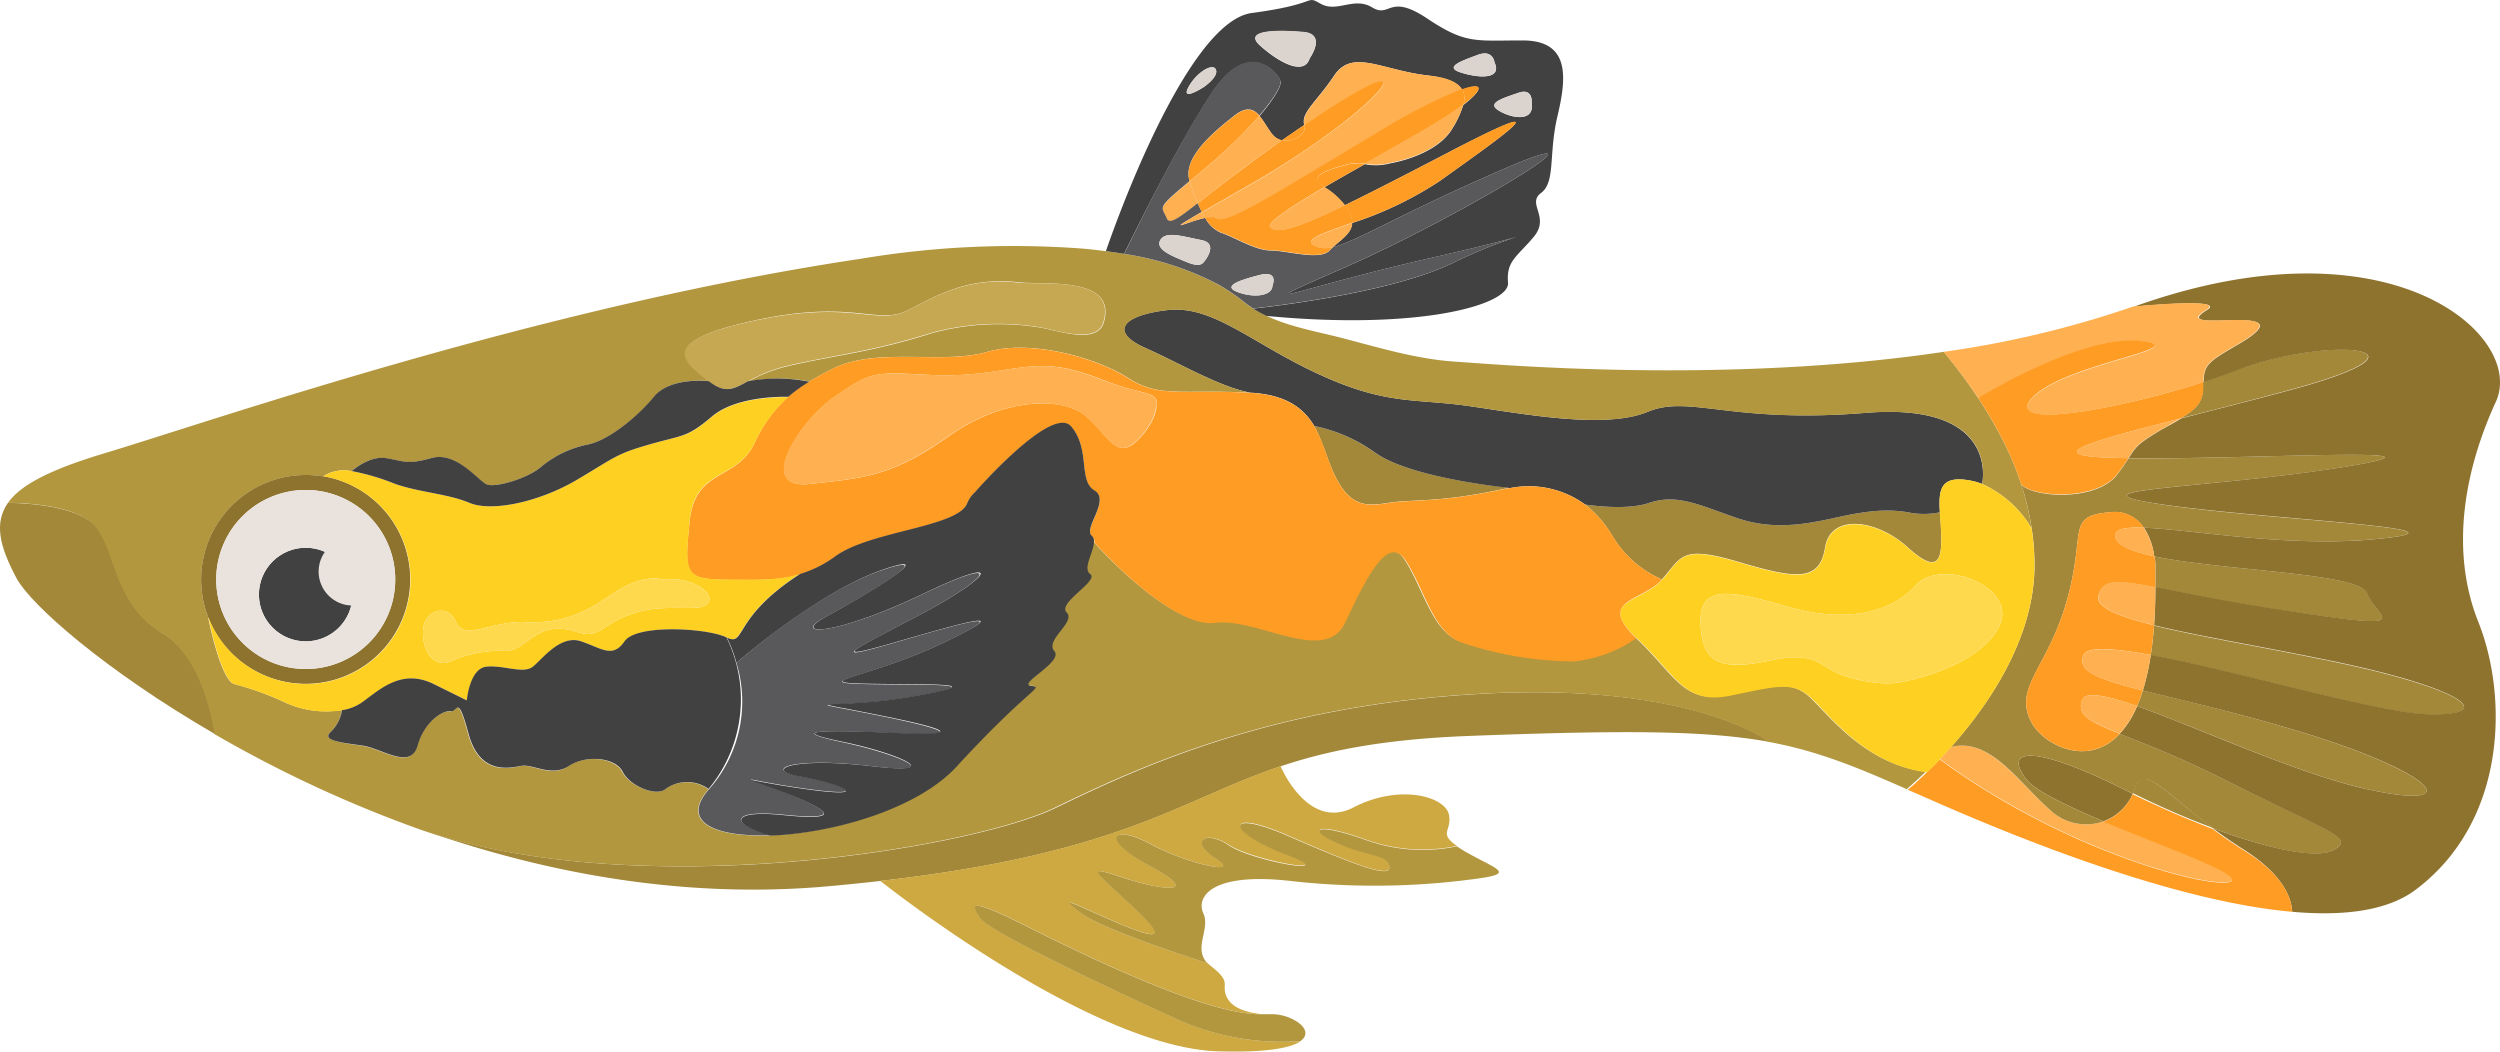 <svg xmlns="http://www.w3.org/2000/svg" viewBox="0 0 286.85 120.66"><title>endlers-livebearer</title><g id="Layer_2" data-name="Layer 2"><g id="Ñëîé_2" data-name="Ñëîé 2"><path d="M24.75,84.28C12,76.9,3.48,69.35,1.88,66.32-.07,62.64-.69,60,.91,57.7c0,0,7.81-.06,10.18,2.78s2.05,8.84,7.57,12.16C22.46,74.92,24.1,80.25,24.75,84.28Z" style="fill:#a3883a"/><path d="M222.7,60.6c0-.64-.09-1.25-.12-1.82a9,9,0,0,1-3.66,0c-2.3-.38-4.43-.24-8.22.6s-7.37,1.47-11.58,0-6.74-2.74-9.89-1.68c-2.28.77-5.64.43-7.35.19A12.83,12.83,0,0,1,185,61.48a12.33,12.33,0,0,0,5.68,5c2.31-2.57,2.11-4,8.84-2s9.26,2.22,9.89-1.68,5.9-3.26,9.49,0S222.91,64.22,222.7,60.6Zm-52.47,19c-24.16,1.26-39.63,8.52-49.1,13.1s-47.55,11.08-72.64,2.54c13.89,4.89,29.85,7.94,46.43,6.46,2.15-.19,4.18-.4,6.11-.62,27.8-3.18,34.32-9.27,45.93-13.16,5.31-1.78,11.68-3.1,21.64-3.48,18-.68,27.21-.63,34.44.69C203,85.12,194.39,78.32,170.23,79.59ZM157.86,52a18.13,18.13,0,0,0-7.07-3.12c1,1.77,1.49,3.84,2.33,5.59,1.79,3.74,3.69,3.63,6.22,3.22s5.68,0,12.64-1.48c.44-.1.87-.17,1.29-.23C168.71,55.49,161.14,54.26,157.86,52Z" style="fill:#a3883a"/><path d="M250.22,48c-.72.43-1.58.89-2.58,1.48-2.47,1.47-2.61,1.8-3.43,3.08h-.57C233.41,52.42,239.13,50.84,250.22,48Z" style="fill:#ffb050"/><path d="M263,44.66c-4.61,1.26-9,2.37-12.81,3.34,1.7-1,2.58-1.8,2.58-3.57,0-.22,0-.42,0-.6,1.38-.45,2.71-.92,3.94-1.39C266.85,38.54,281.15,39.73,263,44.66Z" style="fill:#a3883a"/><path d="M256.12,100.9c0,1.58-17.67-2.17-33.54-13.81.41-.43.84-.89,1.27-1.38,4.46-1.12,7.66,4,11.27,7.14a6,6,0,0,0,6.22,1.39h0C248.1,97.08,256.12,99.92,256.12,100.9Z" style="fill:#ffb050"/><path d="M244.71,91.08a5.84,5.84,0,0,1-3.36,3.16h0c-4.16-1.76-7.85-3.51-8.86-4.83-2.64-3.43.59-4.14,11.16,1.14Z" style="fill:#8e732f"/><path d="M253.92,95c-2.91-1.07-6-2.42-9.21-4a4.81,4.81,0,0,0,.2-.53C245.84,87.56,248.24,90.81,253.92,95Z" style="fill:#a3883a"/><path d="M272.06,61.9c-9.83.87-20.76-1.15-26.09-1.35h0a4,4,0,0,0-3.91-1.77c-5.05.44-2.68,2.18-4.89,10.07s-6.24,10-4.07,14.05c1.3,2.46,6.4,5.29,10.12,1.3,2.7,1.08,6.65,2.57,11.92,5.21,12.19,6.12,15.34,6.75,12.5,8.17-1.89,1-7.23-.14-13.72-2.54h0c-5.68-4.23-8.08-7.48-9-4.49a4.81,4.81,0,0,1-.2.53l-1.07-.53c-10.57-5.28-13.8-4.57-11.16-1.14,1,1.32,4.7,3.07,8.86,4.83a6,6,0,0,1-6.22-1.39c-3.61-3.19-6.81-8.26-11.27-7.14,4.21-4.72,9.58-12.4,9.58-20.86a26.8,26.8,0,0,0-.33-4.25,30.53,30.53,0,0,0-1.19-5c1.53,1.56,8.68,1.91,11-1.14.62-.81,1-1.41,1.31-1.87,13.9.14,40.12-1.52,24.69,1-15.63,2.52-33.15,2.49-20.68,4.32S286.43,60.64,272.06,61.9Z" style="fill:#a3883a"/><path d="M261.64,70c-6.69-1-11.23-2-14.33-2.6,0-.82,0-1.67,0-2.56a6.74,6.74,0,0,0-.09-1c7.89,1.66,23.56,1.9,24.41,4.22C272.69,71.06,278.06,72.48,261.64,70Z" style="fill:#a3883a"/><path d="M278.69,82c-5.62-.1-22.05-5-31.91-6.8.16-1.05.29-2.18.38-3.41,4.92,1.21,12.24,2.41,20.32,4.08C282.64,79,286.74,82.11,278.69,82Z" style="fill:#a3883a"/><path d="M271.59,90.55c-7.91-1.73-19.33-7.07-26.38-9.52.23-.55.45-1.14.66-1.8,4.08,1,9.89,2.3,17.16,4.46C279.48,88.58,283.43,93.16,271.59,90.55Z" style="fill:#a3883a"/><path d="M286.37,46.11c-3.48,7.58-5.36,16.85-2,25.27s3.36,22.73-7.16,30.68c-3.24,2.46-8.3,3.08-14.2,2.56-.11-1.82-1.26-4.42-5.64-7.19-1.27-.81-2.42-1.61-3.46-2.39,6.49,2.4,11.83,3.49,13.72,2.54,2.84-1.42-.31-2-12.5-8.17-5.27-2.64-9.22-4.13-11.92-5.21a10.94,10.94,0,0,0,2-3.17c7,2.45,18.47,7.79,26.38,9.52,11.84,2.61,7.89-2-8.56-6.86-7.27-2.16-13.08-3.43-17.16-4.46a29.07,29.07,0,0,0,.91-4.08c9.86,1.8,26.29,6.7,31.91,6.8,8.05.16,3.95-3-11.21-6.13-8.08-1.67-15.4-2.87-20.32-4.08.1-1.34.15-2.8.15-4.39,3.1.6,7.64,1.58,14.33,2.6,16.42,2.53,11.05,1.11,9.95-1.89-.85-2.32-16.52-2.56-24.41-4.22A7.88,7.88,0,0,0,246,60.55c5.33.2,16.26,2.22,26.09,1.35,14.37-1.26-11.37-2.21-23.84-4s5.05-1.8,20.68-4.32c15.43-2.5-10.79-.84-24.69-1,.82-1.28,1-1.61,3.43-3.08,1-.59,1.86-1,2.58-1.48,3.78-1,8.2-2.08,12.81-3.34,18.12-4.93,3.82-6.12-6.28-2.22-1.23.47-2.56.94-3.94,1.39.05-2,.52-2.33,4-4.35,3.79-2.21,2.84-2.84-.42-2.76s-5.47.24-3.16-1.19-8.42-.36-8.42-.36C274.27,24.64,289.85,38.54,286.37,46.11Z" style="fill:#8e732f"/><path d="M263,104.62c-13.23-1.17-30.73-8.09-41.8-13l-2.3-1s.86-.7,2.18-2c.45-.43,1-.94,1.48-1.49,15.87,11.64,33.54,15.39,33.54,13.81,0-1-8-3.82-14.77-6.66a5.84,5.84,0,0,0,3.36-3.16c3.16,1.54,6.3,2.89,9.21,4h0c1,.78,2.19,1.58,3.46,2.39C261.76,100.2,262.91,102.8,263,104.62Z" style="fill:#ff9c24"/><path d="M227.43,55.53a7.5,7.5,0,0,0-1.25-.37c-3.56-.69-3.76,1-3.6,3.62a9,9,0,0,1-3.66,0c-2.3-.38-4.43-.24-8.22.6s-7.37,1.47-11.58,0-6.74-2.74-9.89-1.68c-2.28.77-5.64.43-7.35.19h0A11,11,0,0,0,173.28,56h0c-4.56-.5-12.13-1.73-15.41-4a18.13,18.13,0,0,0-7.07-3.12h0c-1.19-2-3.16-3.6-7.36-3.83-3.48-.64-8.08-3.37-12.08-5.15s-2.74-3.69,2.53-4.32,9.68,3.79,17.46,7.37,10.95,2.73,17.27,3.65,15.57,2.66,20.42.65,9.47,1.38,25,.12S227.43,55.53,227.43,55.53Z" style="fill:#414142"/><path d="M233.1,60.6a12.7,12.7,0,0,0-5.67-5.07s2.21-9.42-13.36-8.15-20.21-2.13-25-.12-14.1.26-20.42-.65-9.47-.07-17.27-3.65-12.2-8-17.46-7.37-6.53,2.53-2.53,4.32,8.6,4.51,12.08,5.15c-7.87-.42-10.4.63-14-1.68s-11.16-4.48-16.22-3-12.63-.61-17.68,1.92c-1,.5-1.9,1-2.69,1.47a18.66,18.66,0,0,0-7,0A17.62,17.62,0,0,1,90.45,42c5.47-1.27,9.52-1.56,16.47-3.77a29.19,29.19,0,0,1,12-.71c1,.11,2.71.65,4.3.84s3,0,3.42-1.32c1.62-5.39-6.77-4.32-9.72-4.65-5.53-.63-9,1.26-12.63,3.15s-6.16-1.26-17.53,1.19-8.37,4.66-5.37,7c0,0-4.42-.54-6.31,1.78s-5.21,5-7.58,5.48a12.1,12.1,0,0,0-5.53,2.68C60.34,55,56.71,56,55.77,55.57s-3.48-3.83-6.32-3-3.31.28-5.21,0-3.92,1.49-3.92,1.49a4.4,4.4,0,0,0-3.25.6l-.07,0a12.23,12.23,0,0,0-1.92-.15A12,12,0,0,0,23.86,70.76v0c.08.43,1.48,7.27,3,7.72a34.22,34.22,0,0,1,6,2.19,11.35,11.35,0,0,0,6.38.8A4.54,4.54,0,0,1,37.93,84c-1.11.94,1.42,1.26,3.63,1.57s5.52,2.85,6.31,0,3-4.09,3.79-3.94.79-2.13,2.05,2.57,4.58,4,6,3.7,3.48,1.38,5.53,0,5.37-.9,6.16.67,3.79,2.85,4.89,2a4.23,4.23,0,0,1,5,0c-3.32,3.81.82,5.51,7,5.28,7.08-.25,16.85-3,21.38-7.92,8.53-9.27,10.11-9.11,8.53-9.27s3.79-2.69,2.68-4,2.53-3.31,1.42-4.42,3.79-3.63,2.69-4.42c-.88-.63.4-2.53.44-3.69,4.27,4.68,10.22,9.68,13.82,9.22,4.84-.64,12.63,4.84,14.94,0s4.85-10.32,6.95-7.16,3.16,8.21,6.32,9.37a40.86,40.86,0,0,0,13,2.21,15.33,15.33,0,0,0,7.15-2.66c4.63,4.34,5.48,7.71,10.74,6.65s7.16-1.71,9.26.2,6.27,7.7,13.35,8.59c-1.32,1.27-2.18,2-2.18,2-6.08-2.69-10.4-4.42-15.88-5.43,0,0-8.65-6.8-32.81-5.53s-39.63,8.52-49.1,13.1-47.55,11.08-72.64,2.54a143,143,0,0,1-23.74-11c-.65-4-2.29-9.36-6.09-11.64-5.52-3.32-5.21-9.32-7.57-12.16S.91,57.7.91,57.7c1.5-2.12,5-3.86,11.07-5.69,12.63-3.79,50.1-16.84,86.73-22.31a106,106,0,0,1,25.84-1.15c.77.08,1.56.17,2.34.27s1.4.19,2.09.31a34.34,34.34,0,0,1,10.7,3.46,23,23,0,0,1,3.07,2.08c.32.26.67.49,1,.72a15.47,15.47,0,0,0,1.55.84c2.8,1.33,5.95,1.83,8.94,2.62,4.17,1.09,8.34,2.35,12.66,2.64,4.87.32,30.94,2.64,56.13-1.12A60.88,60.88,0,0,1,227,45.71c.76,1.15,1.52,2.39,2.23,3.71.07.12.14.26.21.39.24.45.48.9.7,1.36l.21.45a33.53,33.53,0,0,1,1.58,4A30.53,30.53,0,0,1,233.1,60.6Z" style="fill:#b2973f"/><path d="M256.8,39.48c-3.47,2-3.94,2.37-4,4.35-10,3.24-22.88,5.49-19.71,1.94,3.62-4.05,19.23-5.81,12.48-6.6S227,45.71,227,45.71A60.88,60.88,0,0,0,223,40.37a115.44,115.44,0,0,0,21.76-5.2s10.74-1.07,8.42.36-.1,1.27,3.16,1.19S260.59,37.27,256.8,39.48Z" style="fill:#ffb050"/><path d="M252.81,43.83c0,.18,0,.38,0,.6,0,1.77-.88,2.56-2.58,3.57-11.09,2.84-16.81,4.42-6.58,4.56h.57c-.3.46-.69,1.06-1.31,1.87-2.31,3-9.46,2.7-11,1.14a33.53,33.53,0,0,0-1.58-4l-.21-.45c-.22-.46-.46-.91-.7-1.36-.07-.13-.14-.27-.21-.39-.71-1.32-1.47-2.56-2.23-3.71,0,0,11.86-7.33,18.6-6.54s-8.86,2.55-12.48,6.6C229.93,49.32,242.78,47.07,252.81,43.83Z" style="fill:#ff9c24"/><path d="M137.43,23.34c-2.33,1.83-3.27,2.47-3.56,1.73-.57-1.42-1.3-1,2.63-4.27C136.78,21.66,137.09,22.53,137.43,23.34Z" style="fill:#ffb050"/><path d="M174.7,4.64c-5.47,0-6.53.43-10.95-2.52s-4.21,0-6.31-1.27-4,.64-5.89-.41,0,0-7.91,1.05-16.75,27.33-16.75,27.33c.7.09,1.4.19,2.09.31,0,0,5.62-11.64,9.94-18.27s7.67-2.53,8-1.54c.16.52-.71,2-2.41,4,.56.63,1,1.56,1.57,2.21a1.89,1.89,0,0,0,1,.59c.8-.57,1.66-1.16,2.57-1.77-.42-1.41,1.37-2.61,3.44-5.69s5.35-.64,10.72,0c2.26.26,3.46.83,3.92,1.64,2.59-.91,2.44,0,.15,1.77a11.2,11.2,0,0,1-1.23,2.67c-1.85,3.16-7.11,4-7.11,4a6.53,6.53,0,0,1-2.95.1c-1.59.9-3.18,1.8-4.63,2.65a8.4,8.4,0,0,1,2.33,2.07c2.88-1.4,6.67-3.34,11.64-5.93,14.53-7.57,6-1.7-.74,3.14a41.36,41.36,0,0,1-10.07,4.83c0,1.12-1.24,1.9-2.2,2.77,2.7-.65,7.52-3.71,19.12-8.76,15.47-6.74-4.74,5.37-17.68,11.05s-5.48,2.42,9.79-1.05,10.1-3.16,2.62.53-23,5.27-23,5.27a15.47,15.47,0,0,0,1.55.84c17.53,1.68,27.92-1.27,27.71-3.8s1-2.94,2.94-5.26-.84-3.79.85-5.05.84-4.42,1.89-8.84S180.17,4.64,174.7,4.64ZM138.1,10s-2.68,1.74-1.74,0,2.85-2.84,3.16-2S138.1,10,138.1,10Zm12.16-3.24c-.7,2-3.63.32-5.69-1.53s2.29-1.78,5-1.54S150.26,6.72,150.26,6.72ZM167.54,8.3c-1.89-.63.24-1.34,2-2s1.93.83,1.93.83C172.44,9.24,169.44,8.93,167.54,8.3Zm4.35,4.34c-1.35-.87.7-1.42,2.37-2s1.49,1.18,1.49,1.18C176.07,14.15,173.23,13.52,171.89,12.64Z" style="fill:#414142"/><path d="M233.1,60.6a12.7,12.7,0,0,0-5.67-5.07,7.5,7.5,0,0,0-1.25-.37c-3.56-.69-3.76,1-3.6,3.62,0,.57.08,1.18.12,1.82.21,3.62-.19,5.52-3.78,2.25s-8.85-3.9-9.49,0-3.15,3.68-9.89,1.68-6.53-.61-8.84,2-7.57,2.32-2.95,6.65,5.48,7.71,10.74,6.65,7.16-1.71,9.26.2,6.27,7.7,13.35,8.59c.45-.43,1-.94,1.48-1.49s.84-.89,1.27-1.38c4.21-4.72,9.58-12.4,9.58-20.86A26.8,26.8,0,0,0,233.1,60.6Zm-3.87,11.56c-2.74,4.67-10.95,6.06-10.95,6.06s-1.9.63-5.86-.42-3.4-3.27-9.38-2-7.81.08-7.92-4.44,3.89-3.48,10.21-1.69,11.58.74,14.52-2.53S232,67.48,229.23,72.16Z" style="fill:#fed022"/><path d="M153.54,96.74c3.59,1.58,5.69,1.16,5.9,2.66s-4.32-.34-11.68-3.55-7-.48-.21,2.16-3.79.73-6.53-1.06-4.63-.42-1.47,1.58-3.26.63-7.53-1.69-6-.7,0,2.56,1.42,2.81-3,1.34-3.75-1,.88,3.2,2.53,3.75-1.89,1.85-7-3.36-3.89-1c2.31,1.74,10.32,4.4,14.44,5.71a3.61,3.61,0,0,0,.4.36c2.31,1.81,1.26,2,1.68,3.25.36,1.1,1.53,2,4.19,2.26-6.38.18-21.17-7.17-27.13-10.15-6.74-3.38-6.21-2.43-5.18-.85s15.6,8.42,23.28,11.9a29.73,29.73,0,0,0,13.43,2.2c-1.11.77-3.88,1.32-9.43,1.16C125,120.21,101,101.07,101,101.07c27.8-3.18,34.32-9.27,45.93-13.16,0,0,3.11,7.46,8.38,4.73s10.52-1.26,10.94.84c.38,1.87-1.25,2.08.91,3.58a19.27,19.27,0,0,1-10.49-.74C150.81,94.22,150,95.16,153.54,96.74Z" style="fill:#cea941"/><path d="M169.23,100.85a85.85,85.85,0,0,1-21.26.22c-9.05-1-10.74,1.88-9.9,3.72s-1.18,3.95.45,5.71c-4.12-1.31-12.13-4-14.44-5.71-3.16-2.36-.53-.89,3.89,1s6.53,2.4,1.89-1.85-5.33-4.67-.88-3.2,9.05,1.92,3-1.34-4.26-4.87,0-2.56,10.69,3.69,7.53,1.69S138.29,95.16,141,97s13.37,3.68,6.53,1.06-7.16-5.36.21-2.16,11.89,5,11.68,3.55-2.31-1.08-5.9-2.66-2.73-2.52,3.16-.42a19.27,19.27,0,0,0,10.49.74q.41.28,1,.63C171.76,99.79,174.07,100.22,169.23,100.85Z" style="fill:#b2973f"/><path d="M149.19,119.47a29.73,29.73,0,0,1-13.43-2.2c-7.68-3.48-22.23-10.32-23.28-11.9s-1.56-2.53,5.18.85c6,3,20.75,10.33,27.13,10.15.39,0,.82,0,1.28,0C148.3,116.42,151,118.22,149.19,119.47Z" style="fill:#b2973f"/><circle cx="35.08" cy="68.22" r="5.37" style="fill:#414142"/><path d="M37.07,54.65l-.07,0a12.23,12.23,0,0,0-1.92-.15A12,12,0,0,0,23.86,70.76v0a12,12,0,1,0,13.2-16.13Zm-2,22.11A10.27,10.27,0,1,1,45.35,66.49,10.26,10.26,0,0,1,35.08,76.76Z" style="fill:#8e732f"/><path d="M35.08,56.22A10.27,10.27,0,1,0,45.35,66.49,10.26,10.26,0,0,0,35.08,56.22Zm0,17.37a5.37,5.37,0,1,1,5.37-5.37A5.37,5.37,0,0,1,35.08,73.59Z" style="fill:#eae3dd"/><path d="M190.7,66.49a12.33,12.33,0,0,1-5.68-5,12.83,12.83,0,0,0-3.14-3.59h0A11,11,0,0,0,173.28,56h0c-.42.06-.85.13-1.29.23-7,1.47-10.12,1.07-12.64,1.48s-4.43.52-6.22-3.22c-.84-1.75-1.29-3.82-2.33-5.59h0c-1.19-2-3.16-3.6-7.36-3.83-7.87-.42-10.4.63-14-1.68s-11.16-4.48-16.22-3-12.63-.61-17.68,1.92c-1,.5-1.9,1-2.69,1.47a17,17,0,0,0-2.41,1.73h0A16.25,16.25,0,0,0,86.5,51c-2.11,4.2-6.74,2.73-7.37,8.84s-.63,6.64,4.42,6.69c3.31,0,5.81.13,8.26-.64a13.25,13.25,0,0,0,4-2c4-2.95,14.11-3.35,15.16-6.1a3.55,3.55,0,0,1,.87-1.25s8.87-10.18,11.08-7.56.78,6.22,2.66,7.33-1.36,4.41-.29,5.21a.79.79,0,0,1,.28.73c4.27,4.68,10.22,9.68,13.82,9.22,4.84-.64,12.63,4.84,14.94,0s4.85-10.32,6.95-7.16,3.16,8.21,6.32,9.37a40.86,40.86,0,0,0,13,2.21,15.33,15.33,0,0,0,7.15-2.66C183.13,68.81,188.39,69.06,190.7,66.49Zm-58-19.9s0,1.89-2.36,4.1-3.48-1.26-6-3.15-9-2.06-15.48,2.52-9.63,4.78-15.94,5.47-1.11-7.29,2.84-10,4.42-2.88,10-2.56,7.73-.32,11.36-.79,5.85,0,9.87,1.58S133.17,44.88,132.65,46.59Z" style="fill:#ff9c24"/><path d="M83.55,66.49c-5,0-5-.59-4.42-6.69S84.39,55.16,86.5,51a16.25,16.25,0,0,1,3.94-5.43c-.22,0-5.89-.2-8.78,2.27S78.29,49.9,74.5,51s-3.79,1.37-8.21,4S56.4,58.76,53.87,57.7s-5.66-1.18-8.52-2.17a26.3,26.3,0,0,0-5-1.48,4.4,4.4,0,0,0-3.25.6,12,12,0,1,1-13.2,16.13c.08.43,1.48,7.27,3,7.72a34.22,34.22,0,0,1,6,2.19,11.35,11.35,0,0,0,6.38.8,5.35,5.35,0,0,0,2.15-.8c2.05-1.42,4.58-4.07,8.37-2.19l3.79,1.87s.31-3.62,2.21-3.86,4.26.87,5.36,0,3.16-3.71,5.53-2.92,3.63,2,5,0,9.48-1.52,11.69-.45h0c2.2,1.06.58-2.25,8.41-7.3C89.36,66.62,86.86,66.52,83.55,66.49ZM81.34,69c-.47,1.1-2.52.63-5.36.79a12.48,12.48,0,0,0-6.79,2.36c-2.21,1.41-2.85-.15-5.47,0S60,74.69,58,74.69a13.77,13.77,0,0,0-6.14,1.13c-2,1-3.47-1.13-3.32-3.5s2.85-3.15,3.79-.94,4.11-.16,7.9,0,6.31-.64,9.94-3.16S76,66.49,76,66.49C79.27,66.13,81.82,67.9,81.34,69Z" style="fill:#fed022"/><path d="M99.66,78.5c7.42.14,14.21-.18,5.36,1.4s-13.85.32-6.52,1.74,14.29,3,4.64,2.52-12.64-.31-6.48,1S109,89,100,87.91s-12.68.36-8.16,1.15,8.62,2.52,1,1.49-8.88-2-2.94.32,6.37,3.24,0,2.61-6,1.09-1.54,2.35c-6.22.23-10.36-1.47-7-5.28A15.17,15.17,0,0,0,84.5,76.06s9.06-8,16.53-10.58-2,3-6.27,5.29,1.11,2.18,11-2.55,7.74-1.9,0,2.21-11.28,5.69-3.12,3.31,14.18-4.09,5.65,0S92.24,78.35,99.66,78.5Z" style="fill:#59595b"/><path d="M125.52,62.16c0,1.16-1.32,3.06-.44,3.69,1.1.79-3.79,3.32-2.69,4.42s-2.52,3.16-1.42,4.42-4.26,3.79-2.68,4,0,0-8.53,9.27c-4.53,4.93-14.3,7.67-21.38,7.92-4.51-1.26-4.8-3,1.54-2.35s6-.32,0-2.61-4.63-1.34,2.94-.32,3.48-.7-1-1.49S91,86.85,100,87.91s2.84-1.54-3.31-2.8-3.16-1.42,6.48-1,2.67-1.1-4.64-2.52-2.32-.16,6.52-1.74,2.06-1.26-5.36-1.4.15-.65,8.68-4.76,2.53-2.36-5.65,0-4.61.79,3.12-3.31,10-7,0-2.21-15.31,4.89-11,2.55,13.74-7.92,6.27-5.29S84.5,76.06,84.5,76.06a15.3,15.3,0,0,0-1.1-2.91c2.2,1.06.58-2.25,8.41-7.3a13.25,13.25,0,0,0,4-2c4-2.95,14.11-3.35,15.16-6.1a3.55,3.55,0,0,1,.87-1.25s8.87-10.18,11.08-7.56.78,6.22,2.66,7.33-1.36,4.41-.29,5.21A.79.79,0,0,1,125.52,62.16Z" style="fill:#414142"/><path d="M81.34,90.55a4.23,4.23,0,0,0-5,0c-1.1.88-4.1-.39-4.89-2s-4.11-2-6.16-.67-4.11-.27-5.53,0-4.73,1-6-3.7-1.26-2.41-2.05-2.57-3,1.1-3.79,3.94-4.1.32-6.31,0S36.82,85,37.93,84a4.54,4.54,0,0,0,1.32-2.52,5.35,5.35,0,0,0,2.15-.8c2.05-1.42,4.58-4.07,8.37-2.19l3.79,1.87s.31-3.62,2.21-3.86,4.26.87,5.36,0,3.16-3.71,5.53-2.92,3.63,2,5,0,9.48-1.52,11.69-.45h0a16.08,16.08,0,0,1-2.06,17.4Z" style="fill:#414142"/><path d="M132.65,46.59s0,1.89-2.36,4.1-3.48-1.26-6-3.15-9-2.06-15.48,2.52-9.63,4.78-15.94,5.47-1.11-7.29,2.84-10,4.42-2.88,10-2.56,7.73-.32,11.36-.79,5.85,0,9.87,1.58S133.17,44.88,132.65,46.59Z" style="fill:#ffb050"/><path d="M126.59,37c-.4,1.32-1.84,1.49-3.42,1.32s-3.33-.73-4.3-.84a29.19,29.19,0,0,0-12,.71c-7,2.21-11,2.5-16.47,3.77a17.62,17.62,0,0,0-4.6,1.81h0c-1.71.89-2.66,1.39-4.49,0-3-2.37-6-4.58,5.37-7s13.89.69,17.53-1.19,7.1-3.78,12.63-3.15C119.82,32.71,128.21,31.64,126.59,37Z" style="fill:#c6a852"/><path d="M92.86,43.8a17,17,0,0,0-2.41,1.73h0c-.22,0-5.89-.2-8.78,2.27S78.29,49.9,74.5,51s-3.79,1.37-8.21,4S56.4,58.76,53.87,57.7s-5.66-1.18-8.52-2.17a26.3,26.3,0,0,0-5-1.48s2-1.78,3.92-1.49,2.37.82,5.21,0,5.37,2.55,6.32,3,4.57-.61,6.15-1.88A12.1,12.1,0,0,1,67.45,51c2.37-.47,5.68-3.16,7.58-5.48s6.31-1.78,6.31-1.78c1.83,1.44,2.78.94,4.49,0h0A18.66,18.66,0,0,1,92.86,43.8Z" style="fill:#414142"/><path d="M81.34,69c-.47,1.1-2.52.63-5.36.79a12.48,12.48,0,0,0-6.79,2.36c-2.21,1.41-2.85-.15-5.47,0S60,74.69,58,74.69a13.77,13.77,0,0,0-6.14,1.13c-2,1-3.47-1.13-3.32-3.5s2.85-3.15,3.79-.94,4.11-.16,7.9,0,6.31-.64,9.94-3.16S76,66.49,76,66.49C79.27,66.13,81.82,67.9,81.34,69Z" style="fill:#fed94e"/><path d="M229.23,72.16c-2.74,4.67-10.95,6.06-10.95,6.06s-1.9.63-5.86-.42-3.4-3.27-9.38-2-7.81.08-7.92-4.44,3.89-3.48,10.21-1.69,11.58.74,14.52-2.53S232,67.48,229.23,72.16Z" style="fill:#fed94e"/><path d="M172.07,19.59c-11.6,5.05-16.42,8.11-19.12,8.76-.14.13-.28.27-.4.4-1.11,1.19-4.9,0-6.72,0s-4.1-1.5-5.76-2.05A3.72,3.72,0,0,1,138.28,25c-2,.4-5,2-.38-.69-.16-.32-.32-.65-.47-1-2.33,1.83-3.27,2.47-3.56,1.73-.57-1.42-1.3-1,2.63-4.27-.86-2.6,2.63-5.55,5.15-7.52,1.38-1.08,2.19-.75,2.85,0,1.7-2,2.58-3.44,2.41-4-.31-1-3.68-5.09-8,1.54S129,29.13,129,29.13a34.34,34.34,0,0,1,10.7,3.46,23,23,0,0,1,3.07,2.08c.32.26.67.49,1,.72,0,0,15.58-1.59,23.05-5.27s12.63-4-2.63-.53-22.74,6.74-9.79,1.05S187.55,12.85,172.07,19.59ZM138.18,30c-.34.49-.87.56-2.19,0s-3.49-1.34-2.86-2.45,2.68-.39,4.73,0S138.18,30,138.18,30ZM146,32.78c0,1.06-1.82,1.49-3.87.78s.08-1.41,2.37-2S146,32.78,146,32.78Z" style="fill:#59595b"/><path d="M144.5,13.28a54.86,54.86,0,0,1-6.43,6.2L136.5,20.8c-.86-2.6,2.63-5.55,5.15-7.52C143,12.2,143.84,12.53,144.5,13.28Z" style="fill:#ff9c24"/><path d="M147.11,16.08c-4.6,3.22-7.66,5.68-9.68,7.26-.34-.81-.65-1.68-.93-2.54l1.57-1.32a54.86,54.86,0,0,0,6.43-6.2c.56.63,1,1.56,1.57,2.21A1.89,1.89,0,0,0,147.11,16.08Z" style="fill:#ffb050"/><path d="M138.28,25c-2,.4-5,2-.38-.69C138,24.58,138.15,24.81,138.28,25Z" style="fill:#ffb050"/><path d="M167.77,10.26a65,65,0,0,0-9.91,5.12C145.65,22.64,140.6,26,139.44,25.07c-.2-.17-.64-.14-1.16,0-.13-.22-.26-.45-.38-.69l5.52-3.17c14.34-8.21,21.71-17,8.13-8.1-.65.42-1.27.84-1.87,1.24-.42-1.41,1.37-2.61,3.44-5.69s5.34-.64,10.71,0C166.11,8.88,167.3,9.45,167.77,10.26Z" style="fill:#ffb050"/><path d="M147.11,16.08c.81-.57,1.66-1.16,2.57-1.77C150,15.4,148.43,16.36,147.11,16.08Z" style="fill:#ff9c24"/><path d="M143.42,21.17l-5.52,3.17c-.16-.32-.32-.65-.47-1,2-1.58,5.08-4,9.68-7.26,1.32.28,2.9-.68,2.57-1.77.6-.4,1.22-.82,1.87-1.24C165.13,4.12,157.76,13,143.42,21.17Z" style="fill:#ff9c24"/><path d="M167.91,12a2.26,2.26,0,0,0-.14-1.77C170.35,9.35,170.2,10.26,167.91,12Z" style="fill:#ff9c24"/><path d="M156.62,18.82c-1.59.9-3.18,1.8-4.62,2.65l-.32-.2c-1.78-1.12,1.18-1.92,2.92-2.39A4.8,4.8,0,0,1,156.62,18.82Z" style="fill:#ff9c24"/><path d="M165.22,20.75a41.36,41.36,0,0,1-10.07,4.83,1.83,1.83,0,0,0-.08-.55,4.86,4.86,0,0,0-.75-1.49c2.88-1.4,6.67-3.34,11.64-5.93C180.49,10,172,15.91,165.22,20.75Z" style="fill:#ff9c24"/><path d="M167.91,12l-.68.51c-2,1.46-6.36,3.87-10.61,6.28a4.79,4.79,0,0,0-2,.06c-1.74.47-4.7,1.27-2.92,2.39l.31.2c-3.88,2.27-6.77,4.16-6.24,4.64.84.77,3,.12,8.57-2.57a4.86,4.86,0,0,1,.75,1.49,1.83,1.83,0,0,1,.08.55c-3.39,1.21-5.64,1.9-4.37,2.61a2.85,2.85,0,0,0,2.17.16l-.41.4c-1.1,1.19-4.89,0-6.7,0s-4.11-1.5-5.77-2.05A3.72,3.72,0,0,1,138.28,25c.52-.1,1-.13,1.16,0,1.16.94,6.21-2.43,18.42-9.69a65.09,65.09,0,0,1,9.9-5.12A2.22,2.22,0,0,1,167.91,12Z" style="fill:#ff9c24"/><path d="M154.33,23.54c-5.55,2.69-7.74,3.34-8.57,2.57-.54-.48,2.35-2.37,6.24-4.64A8.7,8.7,0,0,1,154.33,23.54Z" style="fill:#ffb050"/><path d="M155.16,25.58c0,1.12-1.25,1.9-2.21,2.77a2.85,2.85,0,0,1-2.17-.16C149.52,27.48,151.76,26.79,155.16,25.58Z" style="fill:#ffb050"/><path d="M167.91,12a10.89,10.89,0,0,1-1.24,2.67c-1.84,3.16-7.09,4-7.09,4a6.57,6.57,0,0,1-3,.1c4.25-2.41,8.58-4.82,10.61-6.28Z" style="fill:#ffb050"/><path d="M171.89,12.64c-1.34-.87.71-1.42,2.36-2s1.51,1.18,1.51,1.18C176.07,14.15,173.23,13.52,171.89,12.64Z" style="fill:#dbd3ce"/><path d="M167.55,8.3c-1.9-.63.24-1.34,2-2s1.93.83,1.93.83C172.44,9.24,169.44,8.93,167.55,8.3Z" style="fill:#dbd3ce"/><path d="M150.25,6.72c-.69,2-3.62.32-5.68-1.53s2.29-1.78,5-1.54S150.25,6.72,150.25,6.72Z" style="fill:#dbd3ce"/><path d="M138.1,10s-2.69,1.74-1.73,0,2.83-2.84,3.15-2S138.1,10,138.1,10Z" style="fill:#dbd3ce"/><path d="M138.18,30c-.34.49-.87.56-2.19,0s-3.49-1.34-2.86-2.45,2.68-.39,4.73,0S138.18,30,138.18,30Z" style="fill:#dbd3ce"/><path d="M146,32.78c0,1.06-1.82,1.49-3.87.78s.08-1.41,2.37-2S146,32.78,146,32.78Z" style="fill:#dbd3ce"/><path d="M247.16,71.74c-.09,1.23-.22,2.36-.38,3.41-4.25-.78-7.29-1-7.71,0-.8,1.86,1.63,2.77,6.8,4.07-.21.66-.43,1.25-.66,1.8-3.51-1.22-5.94-1.73-6.3-.71-.63,1.73.76,2.45,4.31,3.88-3.72,4-8.82,1.16-10.12-1.3-2.17-4.1,1.86-6.16,4.07-14.05s-.16-9.63,4.89-10.07A4,4,0,0,1,246,60.55c-2.46-.09-3.73.21-3.17,1.35.41.83,2.06,1.44,4.38,1.94a6.74,6.74,0,0,1,.09,1c0,.89,0,1.74,0,2.56-4.5-.86-5.95-.91-6.51.87C240.36,69.62,242.84,70.68,247.16,71.74Z" style="fill:#ff9c24"/><path d="M245.21,81a10.94,10.94,0,0,1-2,3.17c-3.55-1.43-4.94-2.15-4.31-3.88C239.27,79.3,241.7,79.81,245.21,81Z" style="fill:#ffb050"/><path d="M246.78,75.15a29.07,29.07,0,0,1-.91,4.08c-5.17-1.3-7.6-2.21-6.8-4.07C239.49,74.17,242.53,74.37,246.78,75.15Z" style="fill:#ffb050"/><path d="M247.31,67.35c0,1.59-.05,3.05-.15,4.39-4.32-1.06-6.8-2.12-6.36-3.52C241.36,66.44,242.81,66.49,247.31,67.35Z" style="fill:#ffb050"/><path d="M247.18,63.84c-2.32-.5-4-1.11-4.38-1.94-.56-1.14.71-1.44,3.17-1.35h0A7.88,7.88,0,0,1,247.18,63.84Z" style="fill:#ffb050"/><path d="M36.56,65.59a3.9,3.9,0,1,1,3.89,3.89A3.9,3.9,0,0,1,36.56,65.59Z" style="fill:#eae3dd"/></g></g></svg>